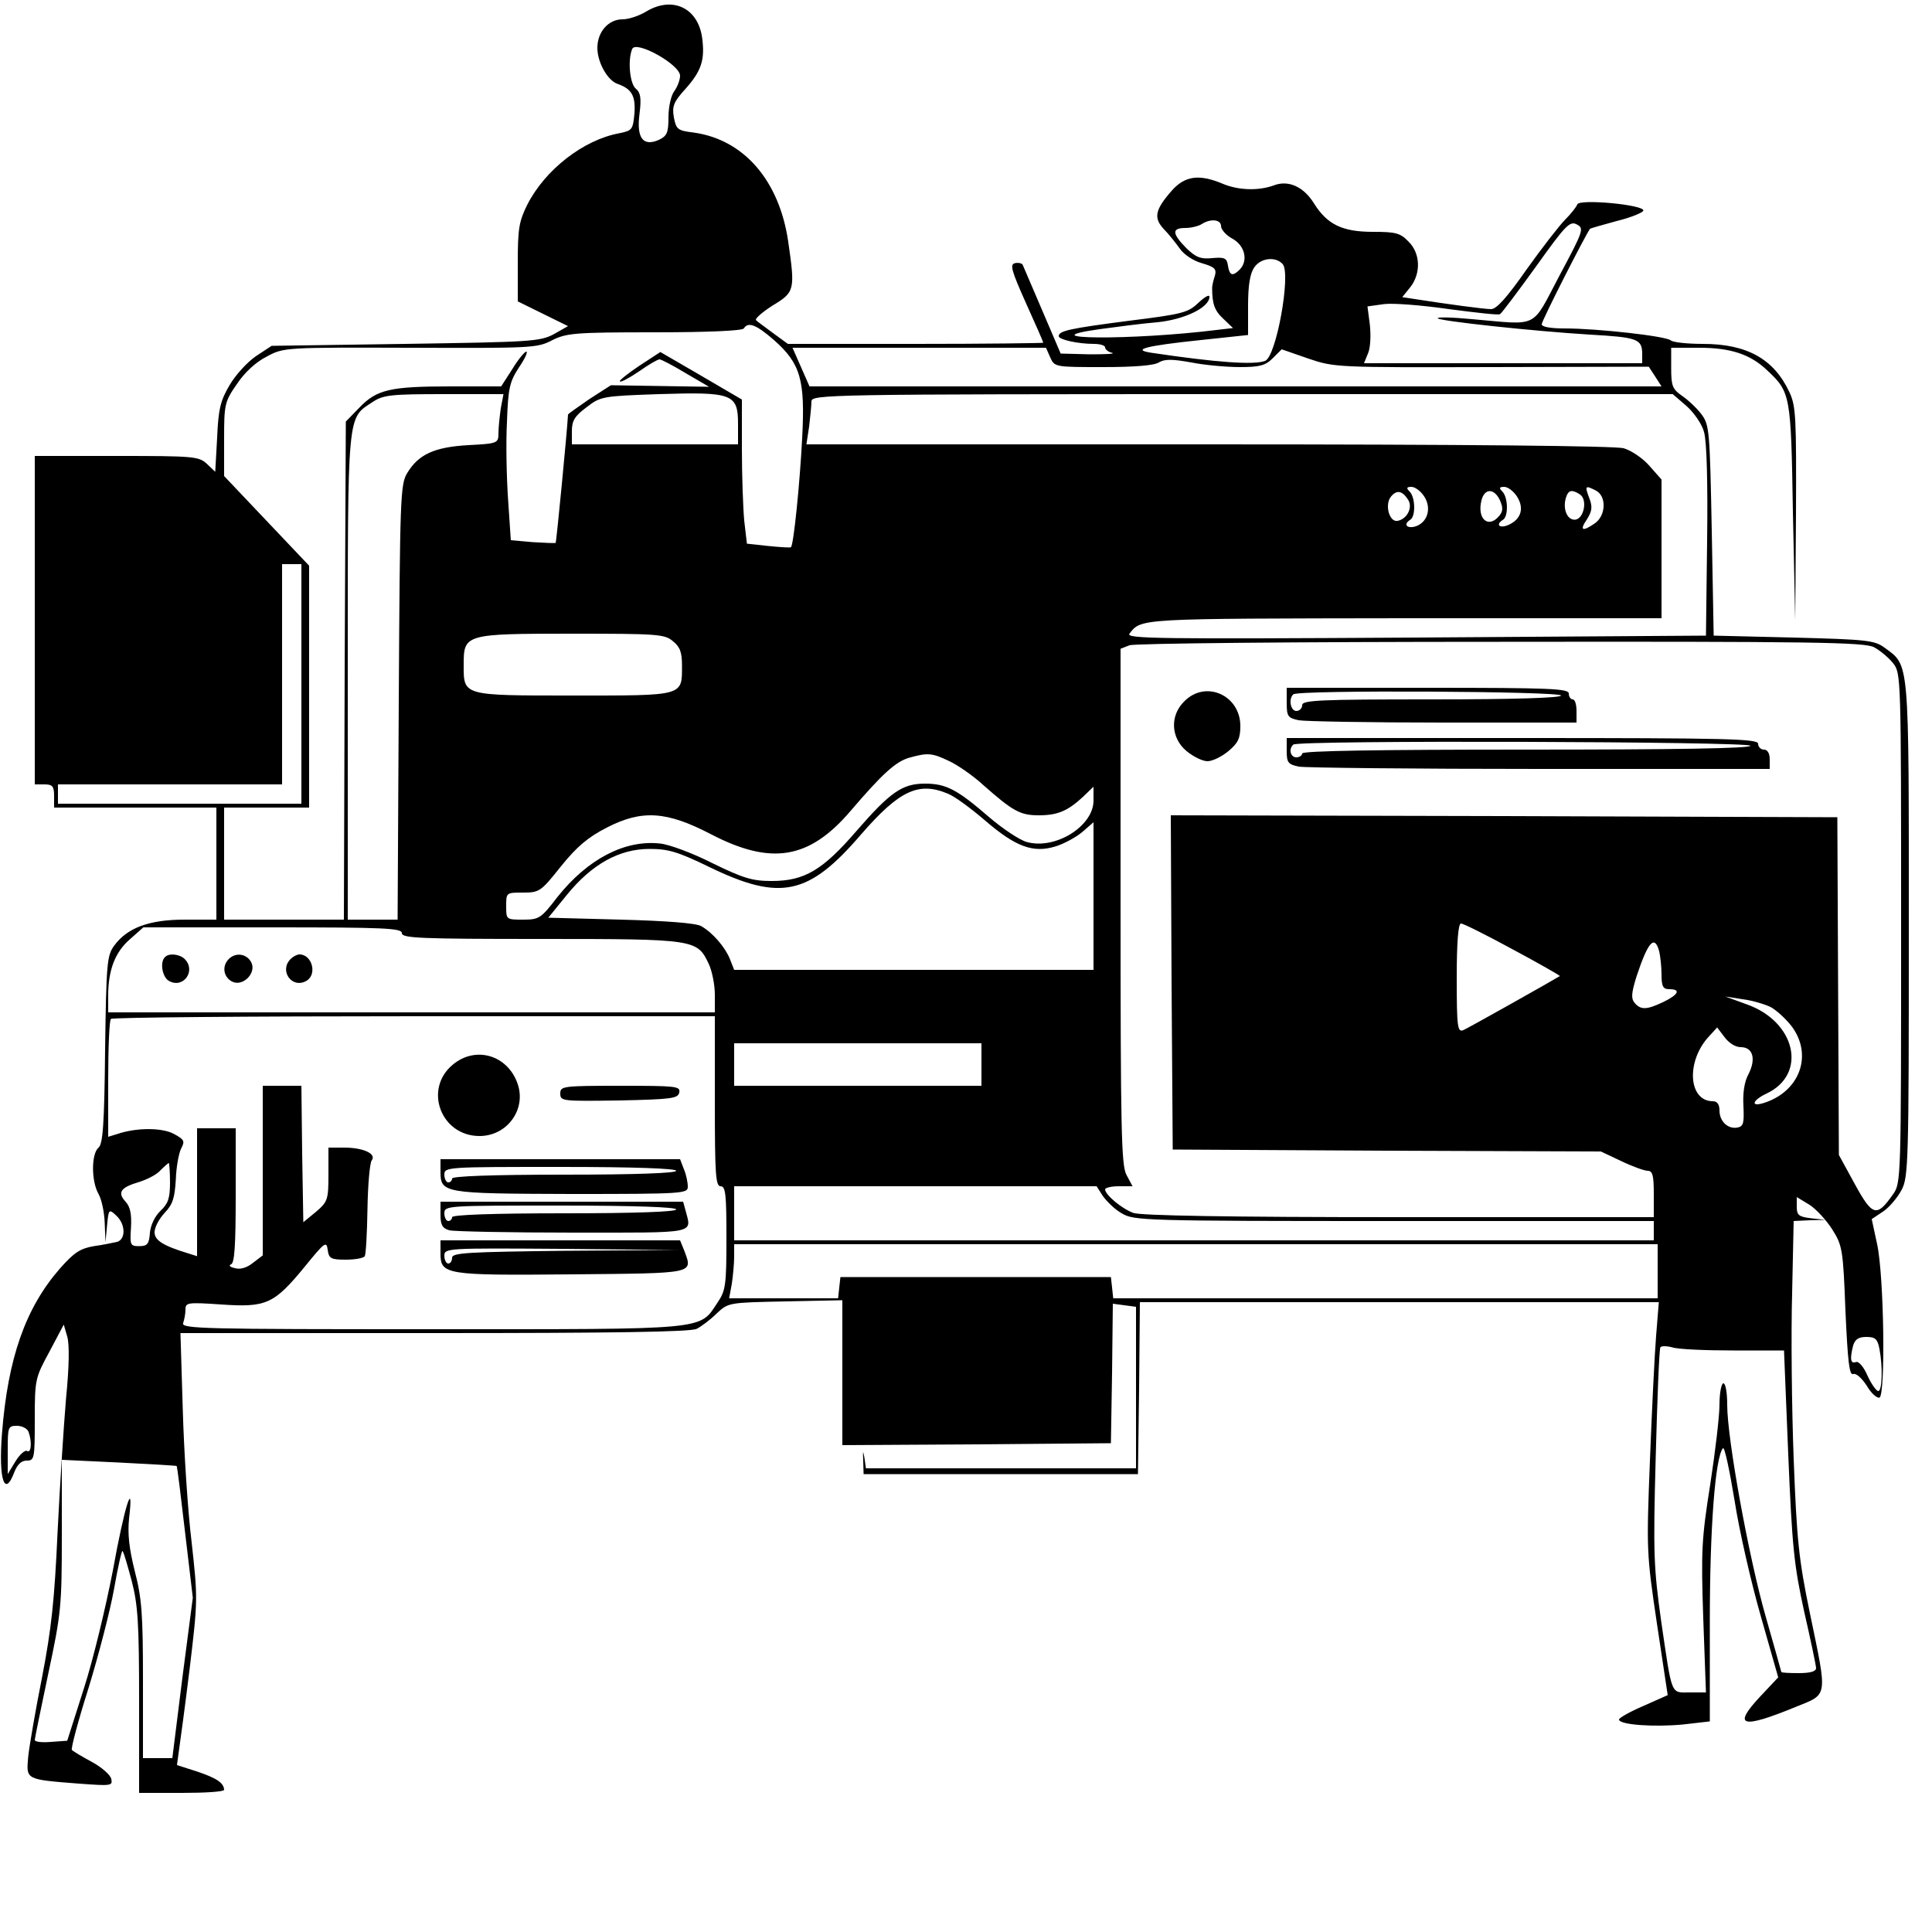 <?xml version="1.0" standalone="no"?>
<!DOCTYPE svg PUBLIC "-//W3C//DTD SVG 20010904//EN"
 "http://www.w3.org/TR/2001/REC-SVG-20010904/DTD/svg10.dtd">
<svg version="1.0" xmlns="http://www.w3.org/2000/svg"
 width="500pt" height="500pt" viewBox="0 0 500 500"
 preserveAspectRatio="xMidYMid meet">

<g transform="translate(0,500) scale(0.1,-0.1)"
fill="#000000" stroke="none">
<path d="M1672 4970 c-18 -11 -45 -20 -61 -20 -36 0 -65 -32 -65 -74 0 -37 26
-84 52 -93 37 -13 47 -31 44 -76 -4 -43 -6 -45 -40 -52 -92 -17 -191 -94 -237
-184 -22 -44 -25 -63 -25 -151 l0 -100 65 -32 65 -32 -37 -21 c-36 -19 -61
-20 -384 -25 l-346 -5 -41 -27 c-22 -15 -53 -49 -68 -75 -23 -39 -29 -61 -32
-135 l-5 -89 -21 20 c-21 20 -34 21 -234 21 l-212 0 0 -425 0 -425 25 0 c21 0
25 -5 25 -30 l0 -30 210 0 210 0 0 -145 0 -145 -82 0 c-92 0 -149 -21 -183
-68 -18 -25 -20 -45 -23 -269 -2 -196 -6 -244 -17 -253 -19 -16 -19 -87 0
-120 8 -14 15 -47 16 -75 l2 -50 4 43 c4 43 5 44 24 26 24 -22 25 -61 2 -68
-10 -2 -37 -8 -60 -11 -35 -6 -51 -16 -88 -58 -89 -102 -135 -232 -150 -429
-9 -117 7 -165 32 -98 8 20 18 30 32 30 20 0 21 5 21 106 0 104 1 108 38 176
l37 70 9 -31 c6 -20 5 -79 -3 -159 -6 -70 -16 -226 -22 -347 -8 -177 -16 -250
-40 -375 -17 -85 -33 -178 -36 -206 -5 -60 -9 -59 131 -70 83 -6 88 -6 84 12
-2 10 -24 30 -50 44 -26 14 -49 28 -52 31 -3 3 16 75 43 160 26 85 56 200 66
256 10 57 20 101 22 99 3 -2 13 -37 24 -78 16 -62 19 -110 19 -310 l0 -238
110 0 c61 0 110 3 110 8 -1 18 -19 30 -69 47 l-53 17 5 37 c3 20 16 116 28
214 21 175 21 181 5 325 -10 81 -20 236 -23 345 l-6 197 657 0 c466 0 664 3
679 11 12 6 36 24 52 40 30 28 31 28 178 31 l147 3 0 -188 0 -187 348 2 347 3
3 181 2 180 30 -4 30 -4 0 -209 0 -209 -349 0 -350 0 -4 28 c-4 20 -4 18 -3
-8 l1 -35 355 0 355 0 3 222 2 223 671 0 672 0 -7 -87 c-4 -49 -11 -194 -16
-323 -9 -230 -9 -240 18 -421 l28 -186 -63 -28 c-35 -15 -63 -31 -63 -35 0
-14 91 -20 165 -13 l70 8 0 260 c0 241 14 424 34 447 4 5 17 -56 30 -135 12
-78 43 -213 68 -300 l45 -158 -47 -50 c-72 -77 -48 -84 91 -27 86 35 84 21 38
243 -29 140 -34 190 -42 400 -5 132 -7 324 -4 428 l4 187 42 2 41 1 -37 4
c-33 4 -38 8 -38 30 l0 25 33 -20 c17 -11 44 -40 59 -64 26 -41 28 -52 34
-211 6 -131 10 -167 20 -163 7 3 22 -10 35 -30 11 -19 26 -33 33 -31 16 6 12
314 -6 397 l-14 65 30 20 c16 11 37 36 47 55 18 33 19 71 19 675 0 707 2 681
-63 729 -26 19 -46 21 -235 26 l-207 5 -5 272 c-5 256 -6 273 -26 300 -11 15
-34 37 -50 48 -26 18 -29 26 -29 73 l0 52 73 0 c81 0 132 -17 175 -58 61 -57
62 -63 67 -367 l6 -280 2 275 c1 249 0 279 -17 315 -40 86 -110 125 -224 125
-40 0 -77 4 -83 9 -11 11 -190 31 -274 31 -38 0 -60 4 -60 11 0 9 112 229 125
247 1 1 32 10 69 20 37 9 68 22 69 27 3 15 -166 31 -171 16 -2 -6 -16 -24 -31
-39 -15 -15 -60 -73 -100 -129 -51 -73 -78 -103 -92 -103 -18 0 -114 13 -197
26 l-33 5 21 26 c28 36 26 88 -5 118 -21 22 -33 25 -92 25 -79 0 -118 19 -152
73 -27 44 -67 62 -105 47 -39 -14 -91 -13 -133 5 -60 25 -97 20 -131 -19 -43
-49 -47 -70 -20 -99 13 -13 31 -36 41 -50 10 -15 35 -32 57 -38 34 -10 39 -15
34 -33 -4 -12 -7 -25 -7 -31 0 -41 6 -59 29 -80 l25 -24 -43 -5 c-218 -27
-494 -25 -303 2 44 6 112 15 150 18 70 7 135 38 135 66 0 7 -13 -1 -29 -16
-26 -25 -41 -29 -178 -46 -154 -20 -183 -26 -183 -40 0 -9 50 -20 91 -20 16 0
29 -4 29 -9 0 -5 8 -12 18 -14 9 -3 -17 -4 -58 -4 l-75 2 -47 110 c-26 61 -49
114 -51 119 -1 4 -10 7 -20 5 -14 -3 -10 -18 28 -103 25 -55 45 -101 45 -103
0 -1 -149 -3 -331 -3 l-330 0 -37 27 c-20 15 -41 30 -45 34 -5 3 14 20 42 38
58 35 59 40 41 165 -23 159 -115 265 -245 283 -41 5 -45 8 -51 39 -5 29 -1 40
30 74 41 46 51 75 43 133 -11 77 -77 108 -145 67z m88 -166 c0 -11 -7 -29 -15
-40 -8 -10 -15 -40 -15 -67 0 -41 -4 -49 -25 -59 -41 -18 -58 5 -50 67 5 40 3
55 -9 65 -16 12 -22 74 -10 103 9 24 124 -40 124 -69z m1400 -389 c0 -9 13
-24 30 -33 32 -18 41 -57 18 -80 -18 -18 -26 -15 -30 10 -3 20 -8 23 -41 20
-30 -3 -42 2 -67 26 -37 38 -38 52 -2 52 15 0 34 5 42 10 23 15 50 12 50 -5z
m876 -128 c-74 -140 -51 -128 -226 -113 -52 5 -93 6 -89 2 7 -7 246 -33 394
-42 123 -7 135 -11 135 -51 l0 -23 -360 0 -360 0 11 27 c6 15 7 48 4 74 l-6
46 43 6 c24 3 99 -3 168 -13 69 -9 128 -16 132 -13 4 2 46 58 93 123 77 108
88 119 106 109 19 -10 17 -16 -45 -132z m-716 29 c21 -27 -17 -239 -46 -250
-29 -11 -126 -4 -294 21 -53 8 -16 18 128 33 l122 13 0 76 c0 53 5 83 16 99
17 25 56 29 74 8z m-1317 -196 c69 -61 81 -103 73 -254 -6 -116 -22 -276 -29
-282 -1 -2 -28 0 -59 3 l-55 6 -7 60 c-3 33 -6 117 -6 186 l0 127 -106 62
-105 61 -55 -36 c-30 -20 -52 -38 -50 -40 3 -3 25 9 50 26 24 17 48 31 53 31
4 0 35 -16 68 -36 l60 -35 -127 2 -127 2 -56 -36 c-30 -21 -55 -38 -55 -40 -2
-40 -30 -330 -32 -332 -2 -1 -28 0 -60 2 l-56 5 -7 104 c-4 57 -6 148 -3 202
3 88 7 104 31 141 15 22 24 41 19 41 -4 0 -21 -20 -36 -45 l-29 -45 -131 0
c-156 0 -191 -8 -236 -55 l-35 -36 -3 -645 -2 -644 -155 0 -155 0 0 145 0 145
110 0 110 0 0 313 0 313 -110 116 -110 116 0 95 c0 90 1 97 33 143 20 30 49
57 77 71 44 24 47 24 371 23 312 -1 329 -1 367 19 38 19 58 21 266 21 139 0
227 4 231 10 11 18 32 10 78 -30z m715 -45 c11 -25 13 -25 137 -25 79 0 132 4
144 12 15 9 34 9 84 0 35 -7 92 -12 126 -12 51 0 66 4 85 23 l23 23 69 -24
c68 -23 73 -23 475 -22 l406 1 17 -26 16 -25 -1102 0 -1103 0 -22 50 -22 50
328 0 328 0 11 -25z m-808 -172 l0 -53 -215 0 -215 0 0 34 c0 27 7 39 38 62
36 28 41 29 187 34 190 6 205 1 205 -77z m-614 40 c-3 -21 -6 -50 -6 -64 0
-26 -2 -27 -78 -31 -88 -5 -129 -24 -158 -72 -18 -29 -19 -63 -22 -593 l-3
-563 -64 0 -65 0 0 628 c0 695 -2 668 65 712 27 18 48 20 184 20 l154 0 -7
-37z m3069 6 c19 -17 40 -47 45 -67 7 -23 10 -130 8 -282 l-3 -245 -752 -5
c-667 -4 -750 -3 -740 10 31 40 20 39 710 40 l667 0 0 180 0 179 -31 35 c-17
20 -47 40 -67 46 -24 6 -401 10 -1076 10 l-1039 0 7 46 c3 26 6 55 6 65 0 18
35 19 1115 19 l1114 0 36 -31z m-679 -234 c20 -31 8 -69 -25 -78 -22 -5 -29 7
-11 18 14 9 13 58 -2 73 -9 9 -8 12 5 12 9 0 24 -11 33 -25z m240 0 c19 -30
11 -58 -21 -73 -24 -11 -36 0 -15 13 14 9 13 58 -2 73 -9 9 -8 12 5 12 9 0 24
-11 33 -25z m205 15 c27 -15 25 -64 -3 -84 -33 -23 -41 -19 -21 10 13 21 15
32 6 55 -12 32 -11 34 18 19z m-487 -23 c13 -20 -2 -50 -27 -55 -22 -4 -34 43
-17 63 15 18 29 15 44 -8z m238 -2 c8 -19 8 -28 -2 -40 -28 -34 -58 -8 -46 40
8 32 33 32 48 0z m206 16 c22 -13 11 -66 -13 -66 -21 0 -32 32 -21 61 6 16 15
17 34 5z m-3308 -491 l0 -310 -315 0 -315 0 0 25 0 25 290 0 290 0 0 285 0
285 25 0 25 0 0 -310z m961 111 c19 -15 24 -29 24 -64 0 -79 6 -77 -281 -77
-289 0 -284 -1 -284 80 0 79 3 80 281 80 218 0 239 -1 260 -19z m3109 -16 c15
-8 38 -27 49 -41 21 -26 21 -33 21 -686 0 -651 0 -660 -21 -689 -42 -60 -53
-57 -99 27 l-41 75 -2 437 -2 437 -863 3 -862 2 2 -432 3 -433 554 -3 554 -2
53 -25 c29 -14 60 -25 68 -25 13 0 16 -12 16 -60 l0 -60 -659 0 c-443 0 -669
4 -688 11 -30 11 -73 47 -73 61 0 4 16 8 35 8 l36 0 -16 30 c-13 25 -15 118
-15 695 l0 666 23 9 c12 5 426 9 960 9 809 1 942 -1 967 -14z m-2395 -294 c22
-10 63 -38 90 -63 76 -67 95 -78 143 -78 49 0 75 11 115 48 l27 26 0 -36 c0
-66 -99 -128 -173 -107 -18 5 -62 34 -98 65 -81 70 -110 86 -165 86 -59 0 -90
-22 -177 -122 -88 -102 -135 -130 -220 -130 -50 0 -73 7 -153 46 -51 26 -113
49 -136 51 -91 10 -187 -40 -265 -138 -43 -56 -48 -59 -89 -59 -44 0 -44 0
-44 35 0 35 0 35 44 35 42 0 46 3 97 67 41 51 70 76 119 101 91 47 155 43 270
-17 156 -81 254 -65 361 60 82 96 117 128 152 138 47 13 58 13 102 -8z m-2
-85 c18 -7 61 -39 97 -70 78 -67 123 -84 180 -67 21 6 53 23 70 37 l30 26 0
-191 0 -191 -465 0 -465 0 -11 28 c-12 30 -44 68 -74 85 -12 8 -93 14 -208 17
l-188 5 48 59 c65 80 136 119 214 119 48 0 73 -7 155 -47 184 -89 257 -73 392
84 99 114 149 138 225 106z m1462 -403 c69 -37 123 -68 122 -69 -14 -9 -238
-135 -250 -140 -15 -6 -17 8 -17 135 0 94 4 141 11 141 6 0 66 -30 134 -67z
m-2875 42 c0 -13 47 -15 360 -15 400 0 404 -1 434 -64 9 -19 16 -55 16 -80 l0
-46 -785 0 -785 0 0 43 c0 67 18 113 56 146 l35 31 334 0 c291 0 335 -2 335
-15z m3254 -47 c3 -13 6 -40 6 -60 0 -31 4 -38 20 -38 31 0 24 -14 -15 -33
-44 -21 -59 -21 -75 -2 -9 11 -8 25 5 67 30 91 47 110 59 66z m288 -144 c15
-8 39 -30 54 -49 57 -75 22 -171 -73 -200 -34 -10 -27 8 9 25 106 50 76 186
-52 231 l-55 20 45 -7 c25 -3 57 -13 72 -20z m-2732 -244 c0 -189 2 -220 15
-220 13 0 15 -22 15 -134 0 -122 -2 -136 -23 -167 -48 -72 -18 -69 -741 -69
-587 0 -648 1 -642 16 3 9 6 24 6 35 0 18 5 19 93 13 116 -8 136 1 215 97 52
64 57 68 60 45 3 -23 8 -26 47 -26 24 0 46 4 49 9 3 5 6 60 7 122 1 63 6 119
11 126 13 17 -22 33 -71 33 l-41 0 0 -69 c0 -66 -2 -71 -32 -97 l-33 -27 -3
177 -2 176 -50 0 -50 0 0 -219 0 -220 -25 -19 c-16 -13 -33 -18 -47 -14 -13 3
-17 7 -10 10 9 3 12 49 12 178 l0 174 -50 0 -50 0 0 -166 0 -165 -22 7 c-66
20 -88 34 -88 55 0 13 12 35 26 50 21 22 26 38 29 86 1 33 8 70 14 81 10 19 8
23 -20 38 -31 16 -97 16 -146 -1 l-23 -7 0 149 c0 82 3 153 7 156 3 4 357 7
785 7 l778 0 0 -220z m2655 140 c32 0 40 -31 20 -70 -11 -20 -15 -50 -13 -83
2 -43 0 -52 -15 -55 -25 -5 -47 16 -47 44 0 16 -6 24 -17 24 -64 0 -70 104
-10 168 l21 23 19 -25 c11 -15 28 -26 42 -26z m-1965 -45 l0 -55 -320 0 -320
0 0 55 0 55 320 0 320 0 0 -55z m-2100 -305 c0 -41 -5 -55 -24 -73 -15 -14
-26 -37 -28 -57 -2 -30 -7 -35 -28 -35 -23 0 -24 3 -21 48 2 35 -2 54 -14 67
-22 24 -13 37 35 51 22 7 47 20 56 31 10 10 19 18 21 18 1 0 3 -23 3 -50z
m2414 -35 c10 -14 31 -35 49 -45 31 -19 56 -20 705 -20 l672 0 0 -25 0 -25
-1190 0 -1190 0 0 70 0 70 469 0 469 0 16 -25z m1436 -195 l0 -70 -704 0 -705
0 -3 28 -3 27 -350 0 -350 0 -3 -27 -3 -28 -141 0 -141 0 7 38 c3 20 6 52 6
70 l0 32 1195 0 1195 0 0 -70z m574 -201 c9 -47 7 -109 -3 -109 -5 0 -18 18
-28 40 -10 23 -23 38 -30 35 -14 -5 -16 8 -7 43 5 16 14 22 34 22 23 0 29 -5
34 -31z m-378 -4 l131 0 11 -270 c10 -239 15 -286 41 -405 17 -74 31 -141 31
-147 0 -9 -16 -13 -45 -13 -25 0 -45 1 -45 3 0 1 -18 65 -40 142 -44 153 -100
461 -100 549 0 31 -4 56 -10 56 -5 0 -10 -25 -10 -55 0 -30 -11 -123 -24 -207
-22 -139 -24 -171 -18 -346 l7 -192 -42 0 c-50 0 -45 -12 -74 185 -19 137 -21
173 -14 425 4 151 9 278 12 283 2 4 16 4 31 0 15 -5 86 -8 158 -8z m-4412
-211 c9 -25 7 -56 -4 -49 -5 3 -19 -9 -30 -27 l-20 -33 0 63 c0 59 1 62 24 62
13 0 27 -7 30 -16z m383 -88 c2 -1 11 -79 22 -172 l20 -169 -27 -207 -26 -208
-38 0 -38 0 0 201 c0 171 -3 213 -21 282 -15 60 -19 97 -15 137 13 110 -12 32
-42 -135 -18 -93 -51 -231 -75 -305 l-43 -135 -42 -3 c-23 -2 -42 0 -42 5 0 4
16 82 35 172 33 155 35 173 35 358 l0 195 148 -7 c81 -4 148 -8 149 -9z"/>
<path d="M3330 3181 c0 -35 3 -39 31 -45 17 -3 186 -6 375 -6 l344 0 0 30 c0
17 -4 30 -10 30 -5 0 -10 7 -10 15 0 13 -47 15 -365 15 l-365 0 0 -39z m710
19 c0 -6 -118 -10 -335 -10 -291 0 -335 -2 -335 -15 0 -8 -7 -15 -15 -15 -15
0 -21 31 -8 43 11 12 693 8 693 -3z"/>
<path d="M3065 3185 c-38 -37 -35 -95 6 -129 17 -14 41 -26 54 -26 13 0 37 12
54 26 25 21 31 33 31 65 0 80 -90 120 -145 64z"/>
<path d="M3330 3056 c0 -30 4 -34 31 -40 17 -3 299 -6 625 -6 l594 0 0 25 c0
16 -6 25 -15 25 -8 0 -15 7 -15 15 0 13 -74 15 -610 15 l-610 0 0 -34z m1200
14 c0 -7 -200 -10 -580 -10 -380 0 -580 -3 -580 -10 0 -5 -7 -10 -15 -10 -15
0 -21 21 -8 33 11 12 1183 8 1183 -3z"/>
<path d="M427 2523 c-14 -13 -7 -53 11 -62 37 -20 70 27 40 57 -13 13 -41 16
-51 5z"/>
<path d="M592 2518 c-18 -18 -14 -46 8 -58 28 -15 65 22 50 50 -12 22 -40 26
-58 8z"/>
<path d="M752 2518 c-30 -30 3 -77 40 -57 30 16 16 69 -17 69 -6 0 -16 -5 -23
-12z"/>
<path d="M1171 2244 c-75 -63 -30 -184 70 -184 71 0 121 68 99 134 -25 75
-109 101 -169 50z"/>
<path d="M1450 2170 c0 -20 5 -20 152 -18 136 3 153 5 156 21 3 16 -9 17 -152
17 -150 0 -156 -1 -156 -20z"/>
<path d="M1140 1969 c0 -57 5 -58 338 -59 292 0 302 1 302 19 0 11 -4 31 -10
45 l-10 26 -310 0 -310 0 0 -31z m610 1 c0 -6 -103 -10 -290 -10 -187 0 -290
-4 -290 -10 0 -5 -4 -10 -10 -10 -5 0 -10 9 -10 20 0 20 7 20 300 20 193 0
300 -4 300 -10z"/>
<path d="M1140 1856 c0 -26 5 -35 23 -40 12 -3 156 -6 320 -6 326 0 307 -4
291 58 l-6 22 -314 0 -314 0 0 -34z m610 14 c0 -6 -103 -10 -290 -10 -187 0
-290 -4 -290 -10 0 -5 -4 -10 -10 -10 -5 0 -10 9 -10 20 0 20 7 20 300 20 193
0 300 -4 300 -10z"/>
<path d="M1140 1757 c0 -56 11 -58 340 -55 322 3 313 1 291 61 l-11 27 -310 0
-310 0 0 -33z m323 6 c-251 -3 -293 -5 -293 -18 0 -8 -4 -15 -10 -15 -5 0 -10
9 -10 20 0 20 6 20 303 18 l302 -3 -292 -2z"/>
</g>
</svg>
